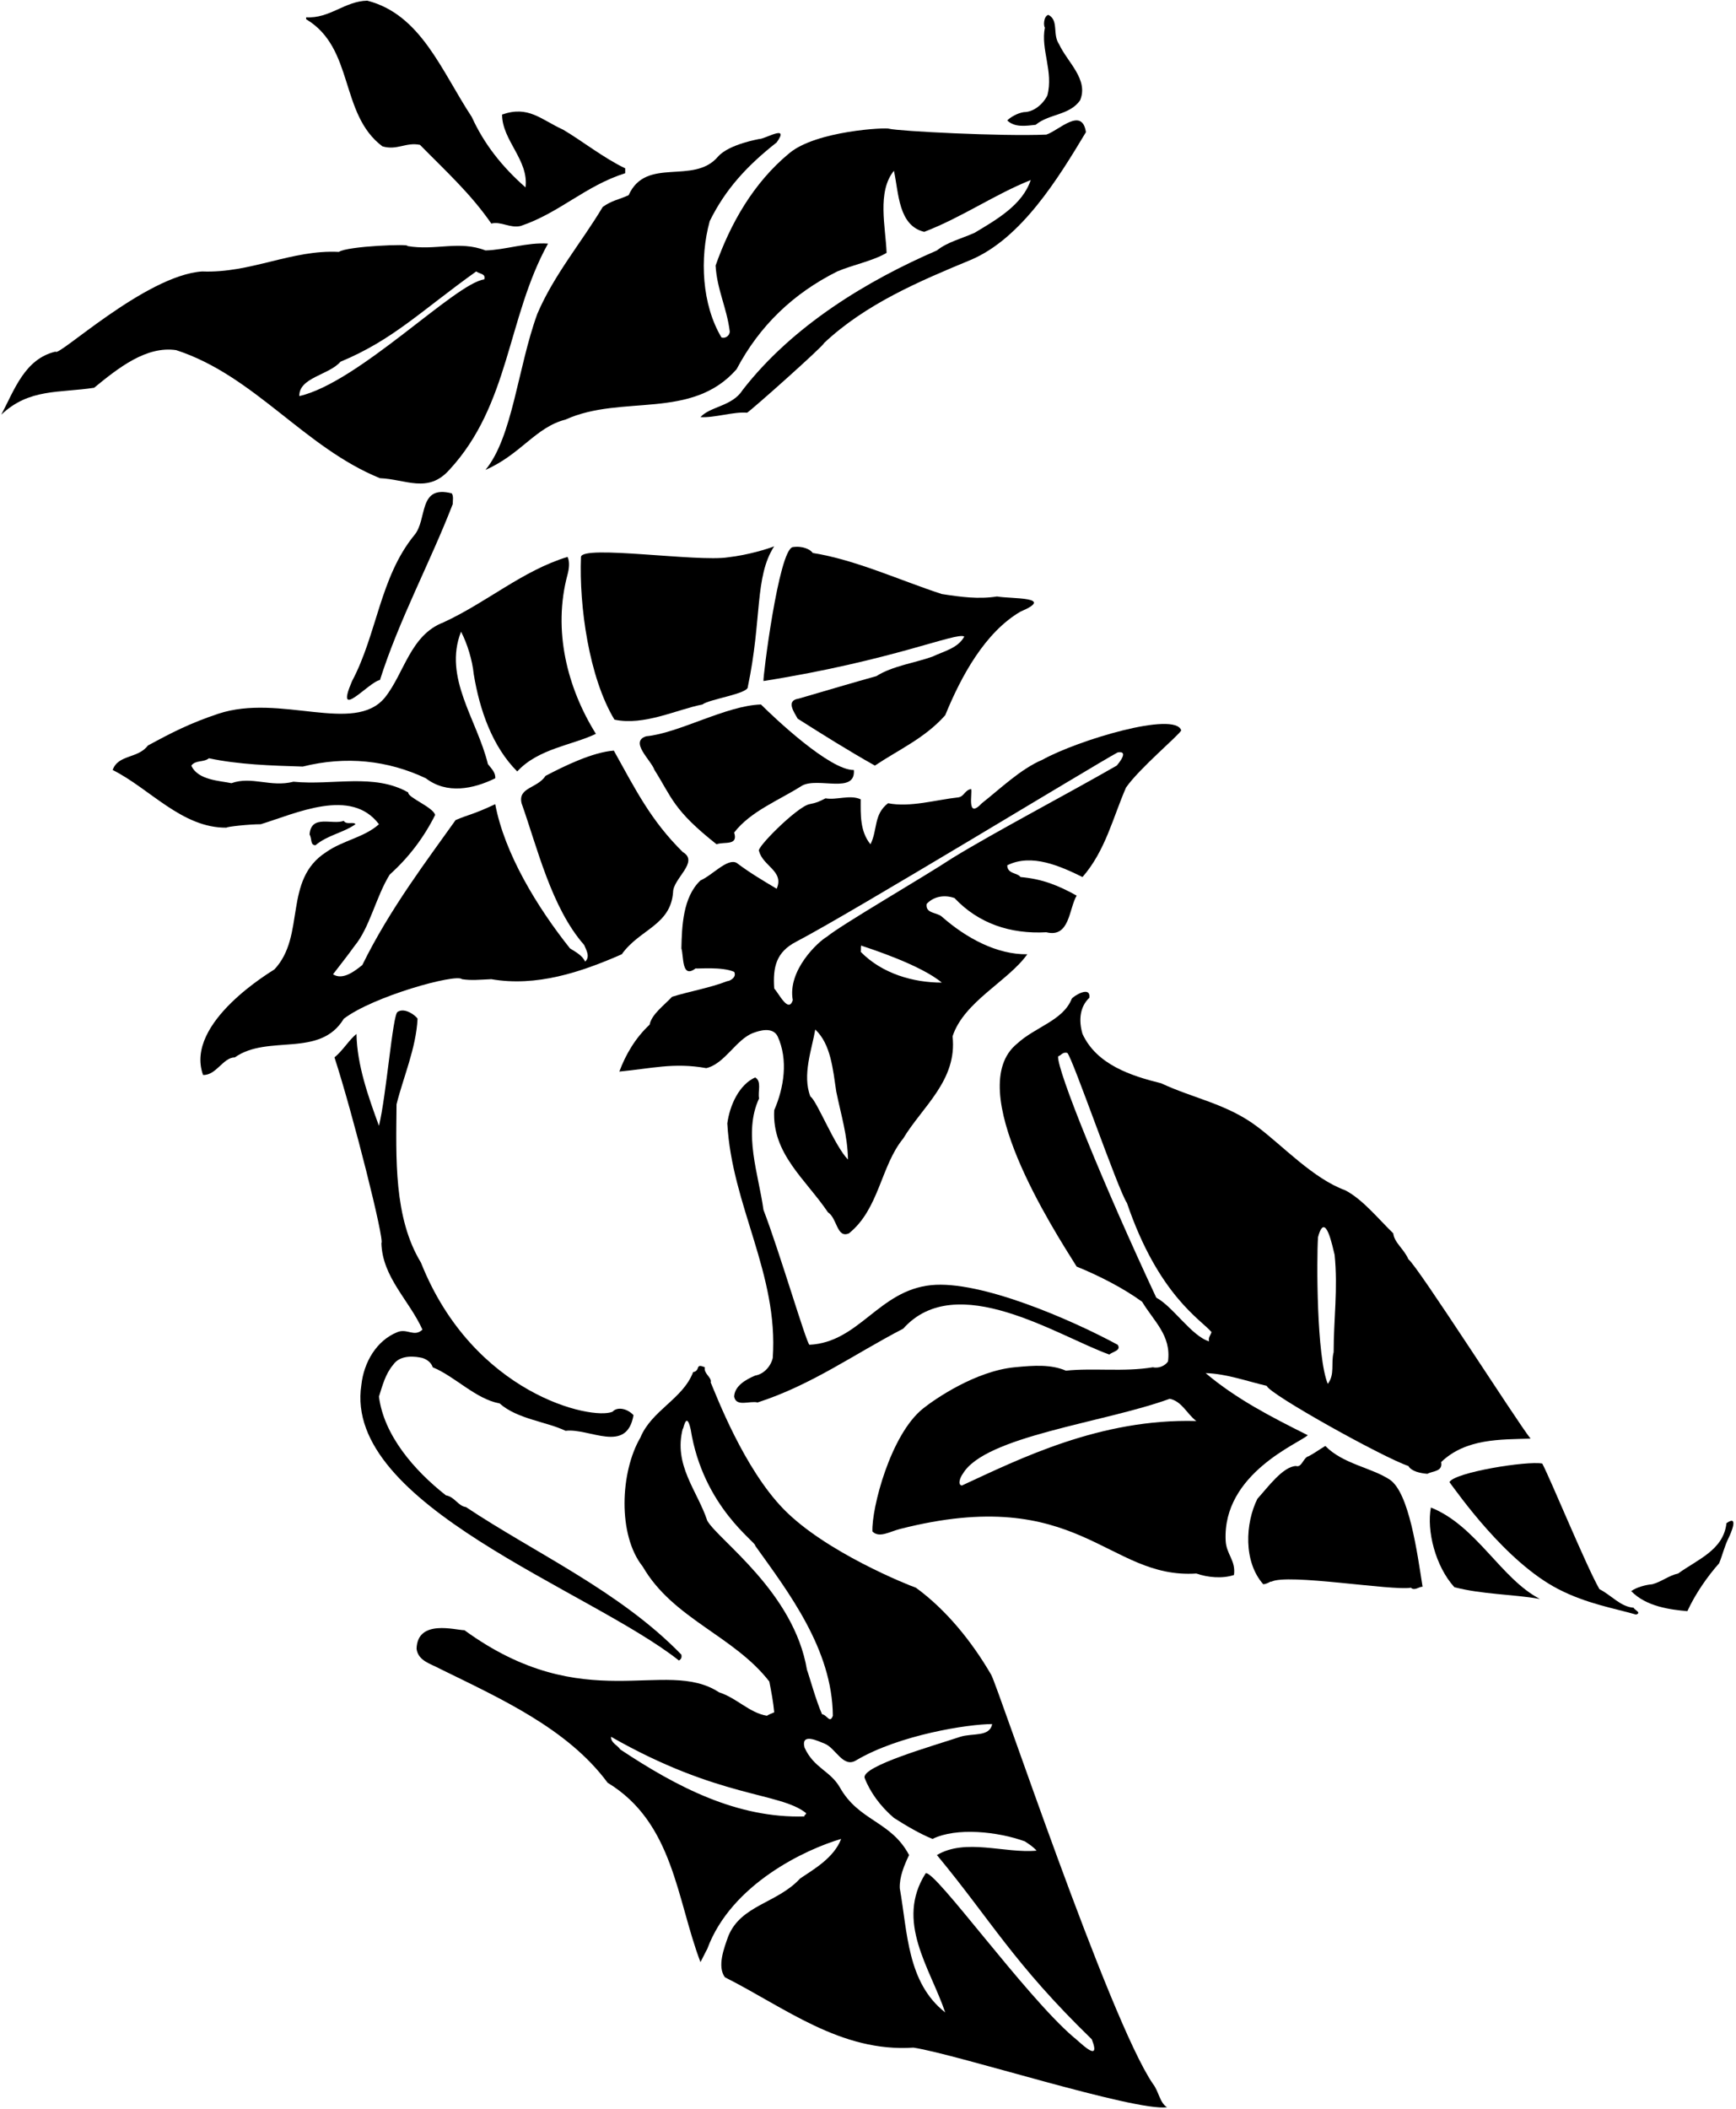 <?xml version="1.0" encoding="UTF-8"?>
<svg xmlns="http://www.w3.org/2000/svg" xmlns:xlink="http://www.w3.org/1999/xlink" width="527pt" height="640pt" viewBox="0 0 527 640" version="1.1">
<g id="surface1">
<path style=" stroke:none;fill-rule:nonzero;fill:rgb(0%,0%,0%);fill-opacity:1;" d="M 116.078 44.402 C 120.527 45.738 123.199 43.07 127.5 43.961 C 135.359 51.969 142.777 58.645 149.152 67.84 C 152.121 67.098 154.789 69.32 158.055 68.578 C 169.918 64.574 177.633 56.418 189.793 52.562 C 189.793 52.117 189.793 51.523 189.793 51.078 C 183.27 47.965 176.742 42.773 170.957 39.359 C 164.137 36.246 160.426 31.945 152.418 34.762 C 152.418 42.625 160.574 48.559 159.535 56.863 C 152.418 50.633 146.93 43.66 143.223 35.504 C 134.027 21.562 127.797 4.359 111.48 0.203 C 104.66 0.352 100.062 5.691 92.941 5.246 C 92.941 5.395 92.941 5.691 92.941 5.84 C 107.625 14.594 103.027 34.613 116.078 44.402 "/>
<path style=" stroke:none;fill-rule:nonzero;fill:rgb(0%,0%,0%);fill-opacity:1;" d="M 314.383 37.879 C 318.535 34.469 324.617 35.059 327.879 30.461 C 330.547 24.086 324.023 18.895 321.5 13.406 C 319.426 10.438 321.5 6.137 318.238 4.508 C 316.754 4.949 316.754 7.918 317.199 8.363 C 315.863 15.035 319.871 21.711 317.941 28.98 C 316.605 31.648 313.789 34.023 310.82 34.023 C 308.895 34.316 306.816 35.504 305.777 36.543 C 308.004 38.77 311.562 38.176 314.383 37.879 "/>
<path style=" stroke:none;fill-rule:nonzero;fill:rgb(0%,0%,0%);fill-opacity:1;" d="M 163.098 95.277 C 157.164 111.594 155.605 132.652 147.375 142.59 C 158.203 137.844 162.504 129.688 171.699 127.312 C 188.758 119.602 209.965 127.609 223.609 112.035 C 230.582 98.836 240.816 89.047 254.164 82.375 C 259.059 80.297 264.844 79.258 269.145 76.738 C 268.848 68.879 266.18 58.199 271.371 51.82 C 272.852 58.645 272.703 68.434 280.566 70.359 C 292.133 65.91 301.773 59.09 312.898 54.637 C 310.379 62.203 302.516 66.652 295.844 70.656 C 291.84 72.438 287.535 73.477 284.422 75.996 C 263.508 85.043 240.668 98.688 225.391 118.414 C 222.277 123.309 215.602 123.309 212.637 126.574 C 216.789 126.871 222.723 124.867 226.801 125.238 C 228.43 124.199 250.16 104.844 250.16 104.102 C 262.766 92.238 279.23 85.266 294.656 78.887 C 310.078 72.363 321.203 54.191 329.66 40.102 C 328.473 32.242 321.352 39.656 317.645 40.844 C 304.148 41.438 272.703 39.805 269.887 39.062 C 269.145 38.621 247.785 39.656 239.629 46.48 C 228.652 55.527 221.684 67.988 217.234 80.594 C 217.68 88.012 220.645 93.352 221.535 100.617 C 221.535 101.805 220.199 102.844 219.012 102.398 C 213.078 92.461 212.34 78.367 215.453 67.098 C 220.199 57.457 226.727 50.336 235.773 43.219 C 239.926 37.434 232.066 42.328 230.434 42.18 C 230.73 42.18 221.387 43.66 217.977 47.52 C 210.559 56.27 196.172 47.371 190.832 59.234 C 187.57 60.719 185.938 60.719 182.973 62.797 C 176.594 73.477 168.141 83.41 163.098 95.277 "/>
<path style=" stroke:none;fill-rule:nonzero;fill:rgb(0%,0%,0%);fill-opacity:1;" d="M 53.488 106.254 C 77.219 113.965 92.348 135.77 115.34 145.113 C 123.199 145.41 129.871 149.859 136.398 142.59 C 154.789 122.719 153.902 96.465 166.359 73.922 C 159.98 73.477 153.453 75.848 147.375 75.996 C 139.363 72.883 132.246 76.145 123.645 74.66 C 124.98 73.922 105.398 74.66 102.879 76.441 C 88.492 75.699 76.18 82.969 61.348 82.375 C 44.145 83.559 17.449 108.625 16.855 106.699 C 7.512 108.922 4.395 118.266 0.391 125.832 C 8.844 117.82 17.891 119.305 28.57 117.672 C 35.988 111.594 44.441 104.918 53.488 106.254 Z M 103.344 109.781 C 119.344 103.117 127.676 94.449 144.559 82.375 C 145.891 83.266 147.453 83.004 147.012 84.781 C 138.176 85.949 108.844 116.117 90.863 120.195 C 90.719 114.559 99.934 113.785 103.344 109.781 "/>
<path style=" stroke:none;fill-rule:nonzero;fill:rgb(0%,0%,0%);fill-opacity:1;" d="M 125.719 162.465 C 115.34 175.223 114.449 192.426 106.883 206.664 C 101.395 219.422 112.074 206.812 115.34 206.367 C 121.121 188.125 130.613 170.621 137.438 152.973 C 137.438 151.785 137.734 150.602 137.141 149.711 C 126.758 147.039 129.871 157.719 125.719 162.465 "/>
<path style=" stroke:none;fill-rule:nonzero;fill:rgb(0%,0%,0%);fill-opacity:1;" d="M 176.371 168.992 C 175.777 183.973 178.816 205.629 186.531 218.383 C 195.578 220.312 205.516 215.27 213.227 213.785 C 215.305 212.152 227.16 210.527 227.012 208.449 C 231.371 187.785 229.012 175.117 235.012 165.781 C 233.23 166.523 227.012 168.449 221.012 169.117 C 211.812 170.598 176.816 165.285 176.371 168.992 "/>
<path style=" stroke:none;fill-rule:nonzero;fill:rgb(0%,0%,0%);fill-opacity:1;" d="M 283.086 199.25 C 277.746 201.176 270.926 202.066 266.031 205.184 C 260.098 206.812 250.605 209.633 242.445 212.004 C 238.441 212.598 241.113 216.156 242.148 218.086 C 249.863 222.98 257.426 227.727 265.586 232.324 C 273.148 227.281 280.715 224.02 286.941 217.047 C 291.84 205.035 299.105 191.832 309.785 185.605 C 320.609 181.008 307.012 181.781 302.664 181.008 C 297.027 181.895 291.688 181.152 285.906 180.266 C 273.148 176.109 259.801 169.883 246.746 167.805 C 246.008 166.766 243.781 165.582 240.668 166.023 C 236.367 166.766 231.473 206.367 231.77 206.664 C 271.012 200.449 290.504 191.684 292.727 193.168 C 290.801 196.727 286.496 197.617 283.086 199.25 "/>
<path style=" stroke:none;fill-rule:nonzero;fill:rgb(0%,0%,0%);fill-opacity:1;" d="M 104.363 309.152 C 113.262 302.332 138.477 295.359 140.254 297.141 C 143.223 297.586 145.445 297.289 149.152 297.141 C 162.801 299.512 176.297 295.062 188.758 289.574 C 194.094 282.012 203.59 280.824 204.328 270.738 C 204.328 266.586 212.34 261.543 207.297 258.578 C 197.656 249.086 193.012 239.781 186.344 227.781 C 179.965 228.227 171.254 232.473 165.617 235.438 C 163.098 239.297 157.156 238.887 158.344 243.781 C 163.09 257.133 167.398 275.484 177.336 286.758 C 177.93 288.242 179.262 290.316 177.633 291.801 C 176.742 289.871 174.664 288.836 173.035 287.797 C 163.098 275.336 153.16 259.023 150.34 244.039 C 143.371 247.305 142.344 247.117 138.305 248.863 C 129.996 260.578 118.344 275.781 109.996 292.84 C 107.773 294.617 104.066 297.586 101.098 295.656 C 103.473 292.543 105.398 290.168 107.625 287.055 C 112.223 281.566 114.152 272.074 118.305 265.398 C 124.09 260.207 128.688 254.129 132.098 247.305 C 131.504 244.934 123.645 241.965 123.941 240.48 C 113.559 234.551 101.098 238.406 89.086 237.219 C 82.113 239 76.477 235.438 70.25 237.664 C 66.836 236.922 60.016 236.773 58.086 232.324 C 59.422 230.547 61.793 231.434 63.426 230.102 C 72.473 232.027 82.262 232.324 91.902 232.621 C 104.953 229.359 117.711 230.691 129.281 236.18 C 135.656 241.074 143.664 239.445 150.34 236.18 C 150.488 234.402 149.152 233.215 148.117 231.879 C 144.852 218.383 134.473 205.629 139.961 191.684 C 141.887 195.395 143.371 200.285 143.816 204.59 C 145.594 215.414 149.449 226.539 157.016 234.105 C 163.395 227.133 173.926 226.094 180.895 222.684 C 172.293 208.891 167.695 191.387 172.293 174.332 C 172.738 172.699 173.035 170.477 172.293 168.992 C 158.648 173.145 147.82 182.785 134.617 188.867 C 124.535 192.723 122.754 204.293 116.82 211.707 C 107.477 222.98 85.047 210.348 66.242 216.602 C 57.574 219.488 52.004 222.387 44.887 226.242 C 41.918 230.246 35.84 228.914 34.207 233.66 C 45.48 239.297 55.27 251.309 68.766 251.16 C 68.766 250.863 75.59 250.121 79.148 250.121 C 89.828 246.859 106.586 238.852 115.039 250.121 C 110.59 254.129 104.066 255.016 99.023 258.578 C 85.824 267.031 92.941 283.938 83.301 294.172 C 83.004 294.469 55.863 310.191 61.645 326.211 C 65.652 326.359 67.727 320.871 71.285 320.871 C 81.371 313.754 97.094 321.168 104.363 309.152 "/>
<path style=" stroke:none;fill-rule:nonzero;fill:rgb(0%,0%,0%);fill-opacity:1;" d="M 217.531 256.203 C 219.754 255.312 224.203 256.797 222.867 252.645 C 227.91 246.117 236.516 242.855 243.484 238.406 C 248.379 235.734 259.801 241.074 259.207 233.66 C 251.938 233.809 235.012 217.781 231.012 213.781 C 220.48 214.078 205.961 222.535 196.172 223.426 C 190.98 225.059 197.656 230.691 198.691 233.66 C 204.031 242.113 204.344 245.781 217.531 256.203 "/>
<path style=" stroke:none;fill-rule:nonzero;fill:rgb(0%,0%,0%);fill-opacity:1;" d="M 298.066 243.746 C 293.32 248.785 295.25 240.629 294.805 239.445 C 292.875 239.738 292.727 241.668 290.945 241.965 C 284.125 242.707 276.266 245.078 269.59 243.746 C 265.141 247.156 266.477 251.754 264.25 256.203 C 260.988 252.199 261.285 247.008 261.285 242.559 C 258.02 241.074 254.016 242.855 250.605 242.262 C 248.527 243.301 248.012 243.582 245.711 244.039 C 242.004 244.781 229.246 257.539 230.434 258.281 C 231.621 262.879 238.145 264.359 235.773 269.699 C 231.324 267.031 227.762 264.953 223.609 261.84 C 220.793 260.355 216.344 265.547 212.637 267.18 C 207.297 272.223 207 281.121 206.852 287.797 C 207.594 290.168 206.852 297.141 211.152 293.879 C 211.895 294.023 219.16 293.285 222.867 294.914 C 223.758 296.547 221.535 297.734 220.793 297.734 C 215.453 299.809 209.223 300.848 204.031 302.48 C 201.512 305.148 197.805 307.82 197.211 310.934 C 192.91 314.938 189.941 319.98 188.016 325.172 C 197.656 324.281 204.477 322.355 214.414 324.133 C 220.051 322.801 223.465 315.383 228.652 313.453 C 230.582 312.715 234.586 311.527 236.07 314.492 C 239.332 321.613 237.996 330.066 235.031 336.891 C 234.289 350.09 244.523 357.801 251.348 367.887 C 254.164 369.668 254.016 375.898 257.723 374.266 C 266.922 366.852 267.363 353.797 274.188 345.492 C 279.973 335.852 290.652 327.844 289.168 314.492 C 292.578 303.961 306.074 297.734 311.859 289.574 C 302.664 289.723 293.32 284.68 285.906 278.156 C 284.422 276.82 280.863 277.266 281.309 274.297 C 283.531 271.926 286.797 271.48 289.762 272.52 C 297.027 280.23 306.668 283.492 317.645 282.902 C 324.766 284.68 324.469 275.781 326.84 271.777 C 321.203 268.66 316.457 266.734 309.785 266.141 C 308.895 264.805 305.777 265.25 305.777 262.582 C 313.195 258.871 321.945 262.879 328.621 266.141 C 335.59 258.133 337.816 248.195 341.82 239 C 345.824 233.215 357.879 223.129 358.582 221.645 C 356.766 215.711 327.137 224.613 316.457 230.547 C 309.785 233.363 303.555 239.445 298.066 243.746 Z M 246.008 332.734 C 243.484 326.211 246.453 318.496 247.488 312.414 C 252.234 316.867 252.828 324.43 253.867 331.254 C 255.352 338.52 257.277 344.453 257.426 351.871 C 253.422 347.863 247.934 333.922 246.008 332.734 Z M 285.906 298.18 C 277.301 298.18 267.809 295.508 261.285 288.836 C 261.434 288.242 261.137 286.461 261.73 287.055 C 264.398 287.945 279.527 292.84 285.906 298.18 Z M 339.004 232.324 C 322.984 241.52 302.516 252.199 289.168 260.355 C 280.418 266.141 255.676 280.449 251.051 284.234 C 248.344 285.781 239.012 294.449 240.668 303.52 C 239.332 307.523 236.516 301.59 235.031 299.957 C 234.586 293.434 235.637 288.926 241.676 285.781 C 258.344 277.117 331.883 232.324 339.301 228.32 C 342.711 227.727 339.895 231.285 339.004 232.324 "/>
<path style=" stroke:none;fill-rule:nonzero;fill:rgb(0%,0%,0%);fill-opacity:1;" d="M 107.922 250.121 C 107.328 249.234 105.105 250.418 104.363 249.086 C 100.949 250.418 94.426 247.008 93.98 253.238 C 94.723 254.426 94.129 256.5 95.762 256.5 C 99.469 253.387 104.066 252.793 107.922 250.121 "/>
<path style=" stroke:none;fill-rule:nonzero;fill:rgb(0%,0%,0%);fill-opacity:1;" d="M 437.488 443.68 C 445.012 436.449 455.582 436.855 464.629 436.559 C 460.477 431.367 430.367 384.203 427.551 382.129 C 426.215 379.012 423.246 377.086 422.953 374.266 C 418.355 369.816 413.758 364.031 408.414 361.215 C 398.629 357.652 389.43 347.719 381.719 341.934 C 372.523 334.961 362.289 333.328 352.5 328.73 C 343.453 326.508 332.922 323.094 328.621 313.754 C 327.434 309.746 327.73 305.594 330.695 302.777 C 331.141 298.922 325.801 302.332 325.355 303.074 C 322.688 309.746 314.383 311.527 308.746 316.719 C 292.059 330.289 319.871 373.227 326.84 384.352 C 333.812 387.172 341.227 391.027 346.715 395.031 C 350.273 400.965 355.613 405.266 354.574 413.125 C 353.836 414.312 351.906 415.352 349.98 414.906 C 341.227 416.387 331.883 415.055 323.578 415.941 C 319.129 414.016 314.062 414.312 308.004 414.906 C 296.164 416.066 283.902 424.473 280.195 427.438 C 270.301 435.355 264.547 457.77 264.844 464.738 C 266.922 466.816 269.996 464.805 273.148 463.996 C 327.656 450.059 336.035 479.273 363.18 477.496 C 366.59 478.684 371.039 479.129 374.598 477.941 C 375.191 473.492 372.289 471.719 372.078 467.559 C 371.039 447.09 394.621 437.895 396.996 435.52 C 385.723 429.887 375.34 424.547 365.996 416.684 C 372.227 416.832 378.754 419.207 384.535 420.539 C 385.277 423.062 419.984 442.344 427.551 444.867 C 428.438 446.496 431.258 447.09 433.336 447.238 C 434.816 446.348 438.078 446.645 437.488 443.68 Z M 291.984 450.797 C 290.504 450.504 291.688 447.98 292.281 447.238 C 299.012 435.781 335.012 431.781 355.094 424.473 C 358.805 425.215 360.359 429.145 363.18 431.219 C 333.961 430.402 309.34 442.789 291.984 450.797 Z M 367.035 407.043 C 361.695 405.41 356.055 396.453 351.012 393.781 C 334.93 359.422 320.906 324.875 321.203 320.574 C 322.094 320.277 322.688 319.09 324.023 319.535 C 325.652 321.168 339.449 361.215 342.117 365.07 C 351.676 393.117 364.66 400.52 367.777 404.227 C 367.48 405.266 366.738 405.859 367.035 407.043 Z M 404.855 410.309 C 403.965 413.867 405.301 416.98 403.078 419.949 C 399.676 411.781 399.664 382.273 400.109 375.453 C 402.336 366.996 404.559 378.566 405.152 380.789 C 406.191 391.027 404.855 400.371 404.855 410.309 "/>
<path style=" stroke:none;fill-rule:nonzero;fill:rgb(0%,0%,0%);fill-opacity:1;" d="M 206.852 502.117 C 188.16 482.836 162.355 471.266 141.441 457.324 C 139.07 457.027 138.031 454.211 135.359 453.766 C 125.719 446.199 116.523 435.52 115.039 423.805 C 116.078 420.539 116.969 416.98 119.344 414.164 C 121.566 410.898 126.312 411.641 128.242 412.086 C 129.574 412.531 130.91 413.422 131.355 414.906 C 138.18 417.723 144.406 424.547 151.676 425.879 C 157.016 430.629 165.766 431.367 171.699 434.188 C 178.965 433.297 190.238 441.305 192.316 429.441 C 190.461 427.438 187.422 426.77 185.938 428.402 C 179.707 431.07 143.676 423.117 127.797 383.164 C 119.492 369.52 120.23 351.426 120.379 335.109 C 122.457 326.805 126.312 318.055 126.758 309.152 C 126.312 308.266 122.902 305.594 120.676 307.078 C 119.195 307.969 117.266 332.59 115.039 341.637 C 111.777 332.734 108.367 323.094 108.219 313.754 C 105.992 315.531 104.215 318.645 101.543 320.871 C 107.18 338.223 116.82 376.488 115.781 377.23 C 116.078 387.613 124.238 394.586 128.242 403.484 C 125.719 405.859 123.645 403.039 120.676 404.227 C 114.301 406.746 110.441 413.422 109.703 420.246 C 104.066 456.73 179.012 482.449 206.109 503.895 C 206.852 503.453 207 502.859 206.852 502.117 "/>
<path style=" stroke:none;fill-rule:nonzero;fill:rgb(0%,0%,0%);fill-opacity:1;" d="M 229.246 417.426 C 226.43 418.613 223.016 420.539 222.867 423.805 C 223.465 427.066 227.613 424.992 229.988 425.586 C 246.453 420.246 259.059 411.051 274.188 403.188 C 290.344 385.117 321.055 405.41 336.777 411.051 C 337.668 410.16 340.484 409.863 339.301 408.082 C 325.355 400.52 297.676 388.449 282.641 389.988 C 266.688 391.621 260.84 407.34 245.711 408.082 C 244.672 407.191 236.664 379.902 231.77 367.145 C 230.285 356.32 225.539 343.859 230.434 333.328 C 229.988 331.254 231.324 328.137 229.246 326.953 C 224.352 329.176 221.535 335.406 220.793 340.895 C 222.129 365.812 236.367 386.574 234.586 412.086 C 233.992 414.609 231.914 416.98 229.246 417.426 "/>
<path style=" stroke:none;fill-rule:nonzero;fill:rgb(0%,0%,0%);fill-opacity:1;" d="M 349.98 632.34 C 336.629 612.762 303.008 511.844 300.887 508.199 C 295.102 498.262 287.387 488.621 278.043 481.797 C 275.82 481.055 250.559 470.988 237.848 457.918 C 225.801 445.527 217.531 423.656 215.75 419.504 C 216.195 418.02 213.523 416.832 213.969 414.906 C 210.855 413.57 212.781 415.941 210.41 416.387 C 207.297 424.547 197.805 427.957 194.391 436.262 C 188.312 446.645 187.422 465.777 195.133 475.418 C 204.328 491.289 222.723 496.332 233.547 510.273 C 234.141 513.391 234.734 516.355 235.031 519.617 C 234.289 519.914 233.547 520.211 232.805 520.656 C 227.469 519.766 223.758 515.316 218.27 513.535 C 201.957 502.859 177.484 521.25 140.996 494.699 C 138.328 494.699 126.684 491.215 126.461 500.336 C 126.906 504.047 130.91 504.934 133.582 506.418 C 151.676 515.316 172.293 524.512 184.453 540.977 C 204.477 553.137 205.367 576.277 212.637 595.41 C 213.227 594.371 213.969 592.738 214.711 591.406 C 221.98 571.68 244.672 561.148 255.352 558.031 C 253.125 563.816 247.047 567.23 242.891 570.047 C 235.922 577.609 224.945 578.055 221.09 587.547 C 219.754 591.258 217.68 596.742 220.051 600.008 C 238.293 609.203 255.203 622.848 277.301 621.363 C 290.801 623.441 344.492 640.797 354.281 639.461 C 352.055 638.125 351.758 634.566 349.98 632.34 Z M 214.711 461.477 C 211.746 452.43 204.328 444.57 207.297 433.445 C 207.297 434.781 208.262 427.438 209.668 433.742 C 213.449 457.473 229.84 468.152 229.246 469.039 C 239.332 483.133 252.68 500.484 252.828 520.656 C 251.938 523.18 251.051 520.359 249.566 520.211 C 247.785 516.355 245.562 508.199 244.969 506.715 C 241.012 483.117 218.121 467.41 214.711 461.477 Z M 244.227 551.211 C 223.758 551.805 205.516 542.312 188.312 530.891 C 187.273 529.406 185.492 528.961 185.492 527.035 C 218.344 545.781 236.664 543.793 244.672 550.172 C 244.82 550.766 243.93 550.766 244.227 551.211 Z M 325.801 618.102 C 311.117 605.496 283.828 567.41 281.012 568.449 C 271.676 583.117 282.344 597.117 286.941 610.688 C 275.375 601.641 275.523 586.363 273.148 573.012 C 273 569.602 274.484 566.043 275.969 562.926 C 270.48 552.547 260.691 552.695 254.906 542.312 C 251.938 537.27 247.047 536.527 244.227 530.297 C 243.039 525.551 248.676 528.52 250.309 529.109 C 253.719 530.445 255.945 536.676 259.949 534.152 C 273.012 526.449 293.914 523.18 301.184 523.18 C 300.441 527.184 295.25 525.848 291.539 527.035 C 283.086 529.852 261.578 535.934 262.469 539.492 C 264.102 543.793 267.215 548.094 271.371 551.656 C 275.078 554.027 279.379 556.551 283.086 558.031 C 290.344 554.449 302.961 555.809 311.117 558.773 C 312.453 559.664 313.641 560.406 314.68 561.594 C 304.891 562.48 293.172 557.734 284.422 562.926 C 300.887 582.801 307.676 595.781 331.438 618.844 C 334.555 626.852 327.137 618.992 325.801 618.102 "/>
<path style=" stroke:none;fill-rule:nonzero;fill:rgb(0%,0%,0%);fill-opacity:1;" d="M 421.914 449.02 C 416.277 445.312 407.676 444.273 402.336 438.785 C 400.555 439.824 399.219 440.859 397.293 441.898 C 395.66 442.195 395.215 445.461 393.438 444.867 C 389.43 445.016 384.836 451.391 381.719 454.805 C 378.012 462.219 377.418 473.938 383.496 480.758 C 384.98 480.609 386.02 479.57 385.871 480.016 C 390.617 477.348 422.805 482.836 428.289 481.797 C 429.477 482.836 430.664 481.5 431.852 481.5 C 430.219 471.117 427.773 453.023 421.914 449.02 "/>
<path style=" stroke:none;fill-rule:nonzero;fill:rgb(0%,0%,0%);fill-opacity:1;" d="M 495.926 487.879 C 491.922 487.582 489.102 484.023 485.543 482.242 C 481.539 475.27 470.711 448.871 468.188 444.125 C 463.59 443.234 441.492 446.793 440.008 449.762 C 442.383 452.875 457.008 473.965 473.082 482.242 C 481.688 486.672 489.992 488.027 496.664 489.953 C 498.445 489.359 496.223 488.621 495.926 487.879 "/>
<path style=" stroke:none;fill-rule:nonzero;fill:rgb(0%,0%,0%);fill-opacity:1;" d="M 434.383 457.469 C 433.051 464.441 435.719 475.27 441.504 481.645 C 450.105 483.871 458.855 483.723 467.461 485.207 C 455.676 479.117 448.18 462.957 434.383 457.469 "/>
<path style=" stroke:none;fill-rule:nonzero;fill:rgb(0%,0%,0%);fill-opacity:1;" d="M 524.105 462.219 C 523.215 470.379 515.355 473.195 509.422 477.496 C 506.602 478.09 504.379 480.016 501.562 480.758 C 499.633 480.906 496.812 481.648 495.184 482.836 C 499.781 487.582 507.195 488.473 512.238 488.914 C 514.613 483.727 518.32 478.387 521.879 474.383 C 522.918 471.859 523.523 469.164 524.699 466.816 C 525.293 465.629 528.109 459.402 524.105 462.219 "/>
</g>
</svg>
